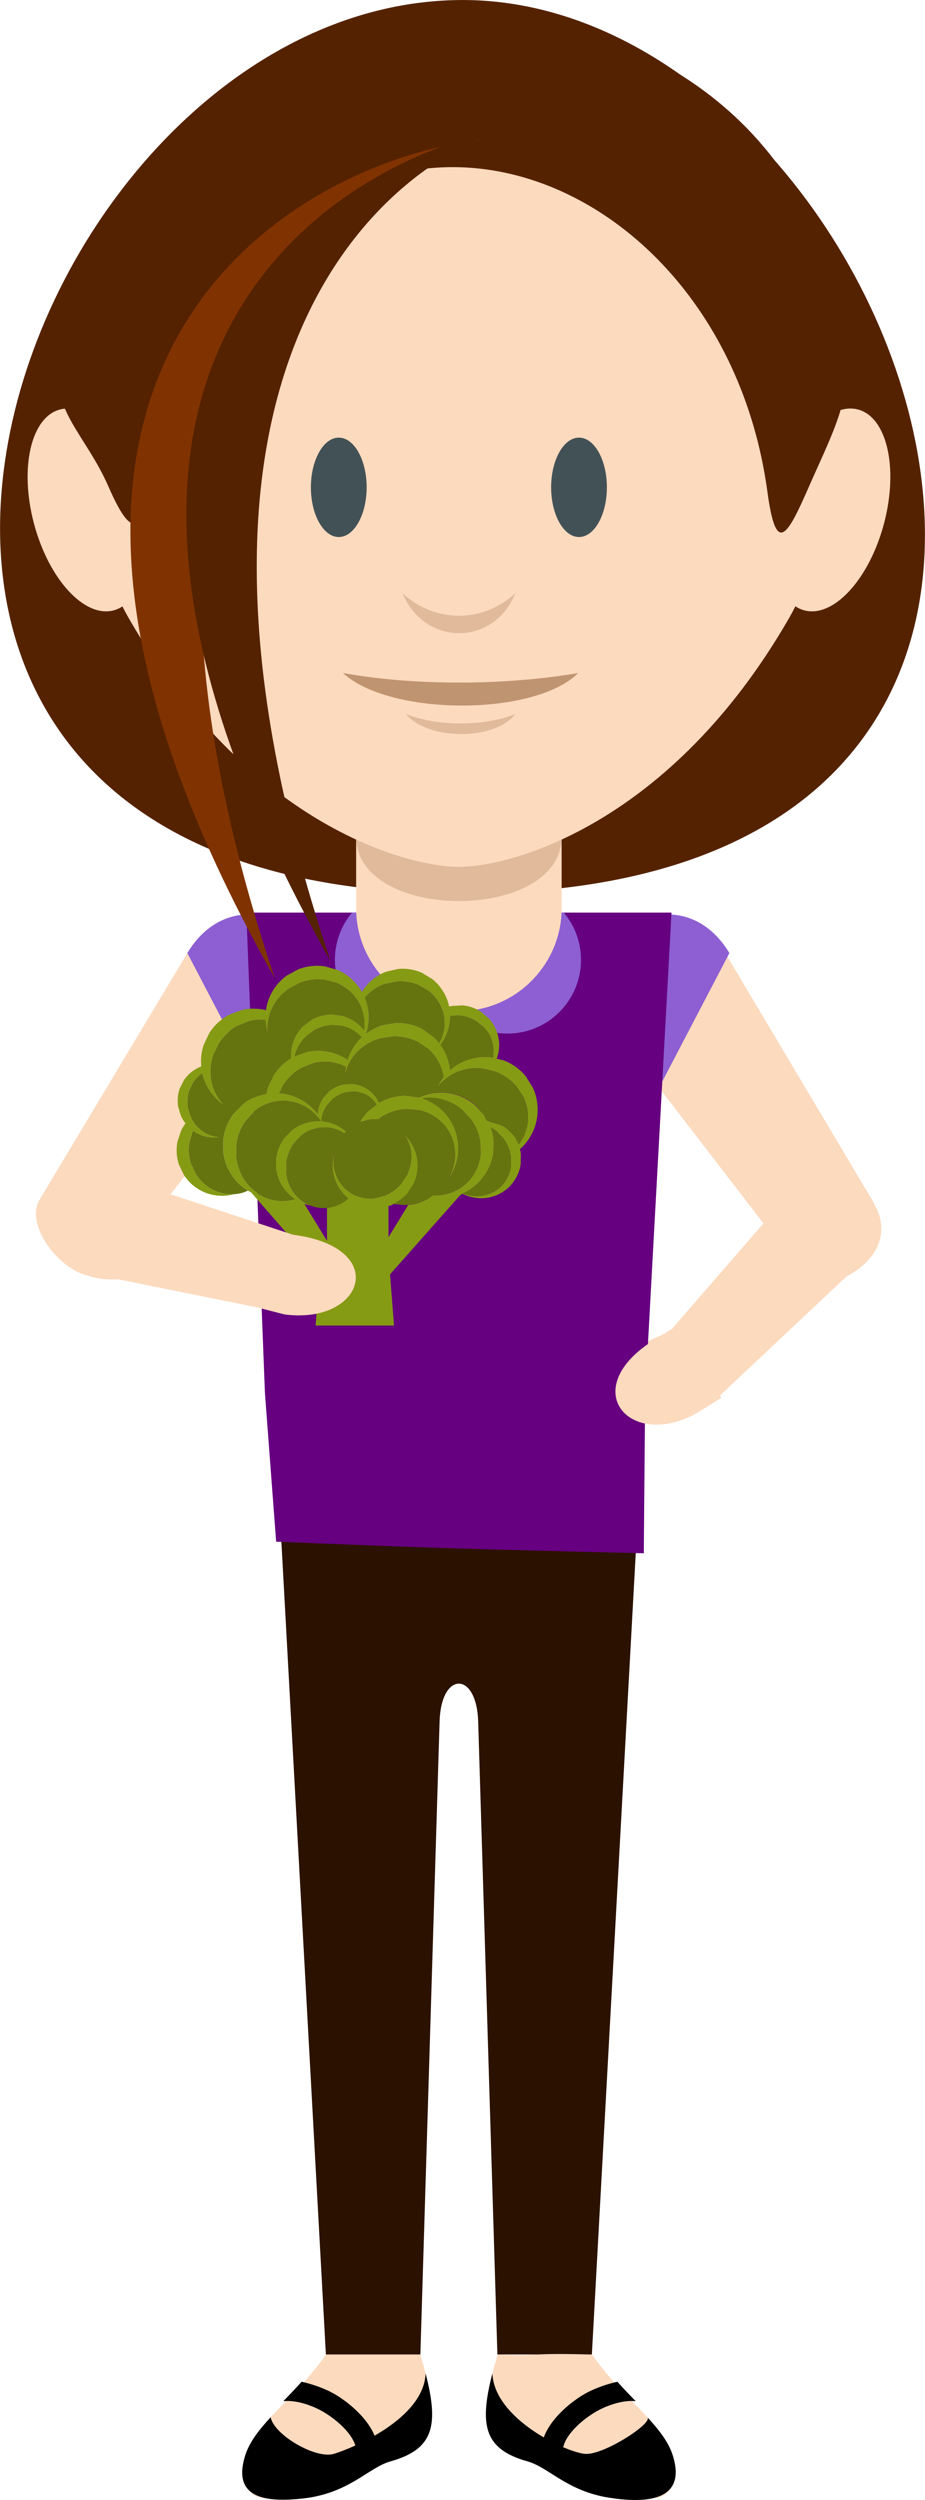 <?xml version="1.0" encoding="UTF-8" standalone="no"?>
<!-- Created with Inkscape (http://www.inkscape.org/) -->

<svg
   xmlns:dc="http://purl.org/dc/elements/1.1/"
   xmlns:cc="http://creativecommons.org/ns#"
   xmlns:rdf="http://www.w3.org/1999/02/22-rdf-syntax-ns#"
   xmlns:svg="http://www.w3.org/2000/svg"
   xmlns="http://www.w3.org/2000/svg"
   xmlns:sodipodi="http://sodipodi.sourceforge.net/DTD/sodipodi-0.dtd"
   xmlns:inkscape="http://www.inkscape.org/namespaces/inkscape"
   width="24.295mm"
   height="65.617mm"
   viewBox="0 0 86.086 232.5"
   id="svg7099"
   version="1.1"
   inkscape:version="0.92.1 r"
   sodipodi:docname="carolina.svg"
   inkscape:export-filename="/home/fundacion/Documentos/Megamente/img/quien-soy/ejercicio27/carolina.png"
   inkscape:export-xdpi="95.999992"
   inkscape:export-ydpi="95.999992">
  <defs
     id="defs7101">
    <radialGradient
       id="radialGradient50946"
       spreadMethod="pad"
       gradientTransform="matrix(-1.212,1.16,-1.16,-1.212,412.714,312.817)"
       gradientUnits="userSpaceOnUse"
       r="1"
       cy="0"
       cx="0"
       fy="0"
       fx="0">
      <stop
         id="stop50940"
         offset="0"
         style="stop-opacity:1;stop-color:#1d1d1b" />
      <stop
         id="stop50942"
         offset="0.723"
         style="stop-opacity:1;stop-color:#1d1d1b" />
      <stop
         id="stop50944"
         offset="1"
         style="stop-opacity:1;stop-color:#575756" />
    </radialGradient>
    <radialGradient
       id="radialGradient50924"
       spreadMethod="pad"
       gradientTransform="matrix(-1.211,1.16,-1.16,-1.211,420.802,320.906)"
       gradientUnits="userSpaceOnUse"
       r="1"
       cy="0"
       cx="0"
       fy="0"
       fx="0">
      <stop
         id="stop50918"
         offset="0"
         style="stop-opacity:1;stop-color:#1d1d1b" />
      <stop
         id="stop50920"
         offset="0.723"
         style="stop-opacity:1;stop-color:#1d1d1b" />
      <stop
         id="stop50922"
         offset="1"
         style="stop-opacity:1;stop-color:#575756" />
    </radialGradient>
    <radialGradient
       id="radialGradient50902"
       spreadMethod="pad"
       gradientTransform="matrix(-1.16,-1.212,1.212,-1.16,420.802,312.817)"
       gradientUnits="userSpaceOnUse"
       r="1"
       cy="0"
       cx="0"
       fy="0"
       fx="0">
      <stop
         id="stop50896"
         offset="0"
         style="stop-opacity:1;stop-color:#1d1d1b" />
      <stop
         id="stop50898"
         offset="0.723"
         style="stop-opacity:1;stop-color:#1d1d1b" />
      <stop
         id="stop50900"
         offset="1"
         style="stop-opacity:1;stop-color:#575756" />
    </radialGradient>
    <radialGradient
       id="radialGradient50880"
       spreadMethod="pad"
       gradientTransform="matrix(-1.16,-1.211,1.211,-1.16,412.714,320.906)"
       gradientUnits="userSpaceOnUse"
       r="1"
       cy="0"
       cx="0"
       fy="0"
       fx="0">
      <stop
         id="stop50874"
         offset="0"
         style="stop-opacity:1;stop-color:#1d1d1b" />
      <stop
         id="stop50876"
         offset="0.723"
         style="stop-opacity:1;stop-color:#1d1d1b" />
      <stop
         id="stop50878"
         offset="1"
         style="stop-opacity:1;stop-color:#575756" />
    </radialGradient>
    <radialGradient
       id="radialGradient50858"
       spreadMethod="pad"
       gradientTransform="matrix(-1.677,-0.037,0.037,-1.677,416.758,311.142)"
       gradientUnits="userSpaceOnUse"
       r="1"
       cy="0"
       cx="0"
       fy="0"
       fx="0">
      <stop
         id="stop50852"
         offset="0"
         style="stop-opacity:1;stop-color:#1d1d1b" />
      <stop
         id="stop50854"
         offset="0.723"
         style="stop-opacity:1;stop-color:#1d1d1b" />
      <stop
         id="stop50856"
         offset="1"
         style="stop-opacity:1;stop-color:#575756" />
    </radialGradient>
    <radialGradient
       id="radialGradient50836"
       spreadMethod="pad"
       gradientTransform="matrix(-1.677,-0.037,0.037,-1.677,416.758,322.581)"
       gradientUnits="userSpaceOnUse"
       r="1"
       cy="0"
       cx="0"
       fy="0"
       fx="0">
      <stop
         id="stop50830"
         offset="0"
         style="stop-opacity:1;stop-color:#1d1d1b" />
      <stop
         id="stop50832"
         offset="0.723"
         style="stop-opacity:1;stop-color:#1d1d1b" />
      <stop
         id="stop50834"
         offset="1"
         style="stop-opacity:1;stop-color:#575756" />
    </radialGradient>
    <radialGradient
       id="radialGradient50814"
       spreadMethod="pad"
       gradientTransform="matrix(0.037,-1.677,1.677,0.037,422.477,316.862)"
       gradientUnits="userSpaceOnUse"
       r="1"
       cy="0"
       cx="0"
       fy="0"
       fx="0">
      <stop
         id="stop50808"
         offset="0"
         style="stop-opacity:1;stop-color:#1d1d1b" />
      <stop
         id="stop50810"
         offset="0.723"
         style="stop-opacity:1;stop-color:#1d1d1b" />
      <stop
         id="stop50812"
         offset="1"
         style="stop-opacity:1;stop-color:#575756" />
    </radialGradient>
    <radialGradient
       id="radialGradient50792"
       spreadMethod="pad"
       gradientTransform="matrix(0.037,-1.677,1.677,0.037,411.039,316.862)"
       gradientUnits="userSpaceOnUse"
       r="1"
       cy="0"
       cx="0"
       fy="0"
       fx="0">
      <stop
         id="stop50786"
         offset="0"
         style="stop-opacity:1;stop-color:#1d1d1b" />
      <stop
         id="stop50788"
         offset="0.723"
         style="stop-opacity:1;stop-color:#1d1d1b" />
      <stop
         id="stop50790"
         offset="1"
         style="stop-opacity:1;stop-color:#575756" />
    </radialGradient>
    <radialGradient
       id="radialGradient50770"
       spreadMethod="pad"
       gradientTransform="matrix(12.657,0.277,-0.277,12.657,416.759,316.862)"
       gradientUnits="userSpaceOnUse"
       r="1"
       cy="0"
       cx="0"
       fy="0"
       fx="0">
      <stop
         id="stop50762"
         offset="0"
         style="stop-opacity:1;stop-color:#575756" />
      <stop
         id="stop50764"
         offset="0.847"
         style="stop-opacity:1;stop-color:#fafafa" />
      <stop
         id="stop50766"
         offset="0.997"
         style="stop-opacity:1;stop-color:#fafafa" />
      <stop
         id="stop50768"
         offset="1"
         style="stop-opacity:1;stop-color:#fafafa" />
    </radialGradient>
    <radialGradient
       id="radialGradient50746"
       spreadMethod="pad"
       gradientTransform="matrix(21.624,0.474,-0.474,21.624,416.759,316.862)"
       gradientUnits="userSpaceOnUse"
       r="1"
       cy="0"
       cx="0"
       fy="0"
       fx="0">
      <stop
         id="stop50740"
         offset="0"
         style="stop-opacity:1;stop-color:#1d1d1b" />
      <stop
         id="stop50742"
         offset="0.723"
         style="stop-opacity:1;stop-color:#1d1d1b" />
      <stop
         id="stop50744"
         offset="1"
         style="stop-opacity:1;stop-color:#575756" />
    </radialGradient>
    <linearGradient
       id="linearGradient50724"
       spreadMethod="pad"
       gradientTransform="matrix(0.064,35.42,-35.42,0.064,416.708,288.203)"
       gradientUnits="userSpaceOnUse"
       y2="0"
       x2="1"
       y1="0"
       x1="0">
      <stop
         id="stop50718"
         offset="0"
         style="stop-opacity:1;stop-color:#f26666" />
      <stop
         id="stop50720"
         offset="0.979"
         style="stop-opacity:1;stop-color:#f23a3a" />
      <stop
         id="stop50722"
         offset="1"
         style="stop-opacity:1;stop-color:#f23a3a" />
    </linearGradient>
    <linearGradient
       id="linearGradient50702"
       spreadMethod="pad"
       gradientTransform="matrix(-0.068,-37.966,37.966,-0.068,416.778,327.226)"
       gradientUnits="userSpaceOnUse"
       y2="0"
       x2="1"
       y1="0"
       x1="0">
      <stop
         id="stop50696"
         offset="0"
         style="stop-opacity:1;stop-color:#c40c0c" />
      <stop
         id="stop50698"
         offset="0.942"
         style="stop-opacity:1;stop-color:#700707" />
      <stop
         id="stop50700"
         offset="1"
         style="stop-opacity:1;stop-color:#700707" />
    </linearGradient>
    <radialGradient
       id="radialGradient50668"
       spreadMethod="pad"
       gradientTransform="matrix(-1.212,1.16,-1.16,-1.212,295.731,312.817)"
       gradientUnits="userSpaceOnUse"
       r="1"
       cy="0"
       cx="0"
       fy="0"
       fx="0">
      <stop
         id="stop50662"
         offset="0"
         style="stop-opacity:1;stop-color:#1d1d1b" />
      <stop
         id="stop50664"
         offset="0.723"
         style="stop-opacity:1;stop-color:#1d1d1b" />
      <stop
         id="stop50666"
         offset="1"
         style="stop-opacity:1;stop-color:#575756" />
    </radialGradient>
    <radialGradient
       id="radialGradient50646"
       spreadMethod="pad"
       gradientTransform="matrix(-1.211,1.16,-1.16,-1.211,303.819,320.906)"
       gradientUnits="userSpaceOnUse"
       r="1"
       cy="0"
       cx="0"
       fy="0"
       fx="0">
      <stop
         id="stop50640"
         offset="0"
         style="stop-opacity:1;stop-color:#1d1d1b" />
      <stop
         id="stop50642"
         offset="0.723"
         style="stop-opacity:1;stop-color:#1d1d1b" />
      <stop
         id="stop50644"
         offset="1"
         style="stop-opacity:1;stop-color:#575756" />
    </radialGradient>
    <radialGradient
       id="radialGradient50624"
       spreadMethod="pad"
       gradientTransform="matrix(-1.16,-1.212,1.212,-1.16,303.819,312.817)"
       gradientUnits="userSpaceOnUse"
       r="1"
       cy="0"
       cx="0"
       fy="0"
       fx="0">
      <stop
         id="stop50618"
         offset="0"
         style="stop-opacity:1;stop-color:#1d1d1b" />
      <stop
         id="stop50620"
         offset="0.723"
         style="stop-opacity:1;stop-color:#1d1d1b" />
      <stop
         id="stop50622"
         offset="1"
         style="stop-opacity:1;stop-color:#575756" />
    </radialGradient>
    <radialGradient
       id="radialGradient50602"
       spreadMethod="pad"
       gradientTransform="matrix(-1.16,-1.211,1.211,-1.16,295.731,320.906)"
       gradientUnits="userSpaceOnUse"
       r="1"
       cy="0"
       cx="0"
       fy="0"
       fx="0">
      <stop
         id="stop50596"
         offset="0"
         style="stop-opacity:1;stop-color:#1d1d1b" />
      <stop
         id="stop50598"
         offset="0.723"
         style="stop-opacity:1;stop-color:#1d1d1b" />
      <stop
         id="stop50600"
         offset="1"
         style="stop-opacity:1;stop-color:#575756" />
    </radialGradient>
    <radialGradient
       id="radialGradient50580"
       spreadMethod="pad"
       gradientTransform="matrix(-1.677,-0.037,0.037,-1.677,299.775,311.142)"
       gradientUnits="userSpaceOnUse"
       r="1"
       cy="0"
       cx="0"
       fy="0"
       fx="0">
      <stop
         id="stop50574"
         offset="0"
         style="stop-opacity:1;stop-color:#1d1d1b" />
      <stop
         id="stop50576"
         offset="0.723"
         style="stop-opacity:1;stop-color:#1d1d1b" />
      <stop
         id="stop50578"
         offset="1"
         style="stop-opacity:1;stop-color:#575756" />
    </radialGradient>
    <radialGradient
       id="radialGradient50558"
       spreadMethod="pad"
       gradientTransform="matrix(-1.677,-0.037,0.037,-1.677,299.775,322.581)"
       gradientUnits="userSpaceOnUse"
       r="1"
       cy="0"
       cx="0"
       fy="0"
       fx="0">
      <stop
         id="stop50552"
         offset="0"
         style="stop-opacity:1;stop-color:#1d1d1b" />
      <stop
         id="stop50554"
         offset="0.723"
         style="stop-opacity:1;stop-color:#1d1d1b" />
      <stop
         id="stop50556"
         offset="1"
         style="stop-opacity:1;stop-color:#575756" />
    </radialGradient>
    <radialGradient
       id="radialGradient50536"
       spreadMethod="pad"
       gradientTransform="matrix(0.037,-1.677,1.677,0.037,305.494,316.862)"
       gradientUnits="userSpaceOnUse"
       r="1"
       cy="0"
       cx="0"
       fy="0"
       fx="0">
      <stop
         id="stop50530"
         offset="0"
         style="stop-opacity:1;stop-color:#1d1d1b" />
      <stop
         id="stop50532"
         offset="0.723"
         style="stop-opacity:1;stop-color:#1d1d1b" />
      <stop
         id="stop50534"
         offset="1"
         style="stop-opacity:1;stop-color:#575756" />
    </radialGradient>
    <radialGradient
       id="radialGradient50514"
       spreadMethod="pad"
       gradientTransform="matrix(0.037,-1.677,1.677,0.037,294.056,316.862)"
       gradientUnits="userSpaceOnUse"
       r="1"
       cy="0"
       cx="0"
       fy="0"
       fx="0">
      <stop
         id="stop50508"
         offset="0"
         style="stop-opacity:1;stop-color:#1d1d1b" />
      <stop
         id="stop50510"
         offset="0.723"
         style="stop-opacity:1;stop-color:#1d1d1b" />
      <stop
         id="stop50512"
         offset="1"
         style="stop-opacity:1;stop-color:#575756" />
    </radialGradient>
    <radialGradient
       id="radialGradient50492"
       spreadMethod="pad"
       gradientTransform="matrix(12.656,0.277,-0.277,12.656,299.777,316.862)"
       gradientUnits="userSpaceOnUse"
       r="1"
       cy="0"
       cx="0"
       fy="0"
       fx="0">
      <stop
         id="stop50484"
         offset="0"
         style="stop-opacity:1;stop-color:#575756" />
      <stop
         id="stop50486"
         offset="0.847"
         style="stop-opacity:1;stop-color:#fafafa" />
      <stop
         id="stop50488"
         offset="0.997"
         style="stop-opacity:1;stop-color:#fafafa" />
      <stop
         id="stop50490"
         offset="1"
         style="stop-opacity:1;stop-color:#fafafa" />
    </radialGradient>
    <radialGradient
       id="radialGradient50468"
       spreadMethod="pad"
       gradientTransform="matrix(21.624,0.474,-0.474,21.624,299.776,316.862)"
       gradientUnits="userSpaceOnUse"
       r="1"
       cy="0"
       cx="0"
       fy="0"
       fx="0">
      <stop
         id="stop50462"
         offset="0"
         style="stop-opacity:1;stop-color:#1d1d1b" />
      <stop
         id="stop50464"
         offset="0.723"
         style="stop-opacity:1;stop-color:#1d1d1b" />
      <stop
         id="stop50466"
         offset="1"
         style="stop-opacity:1;stop-color:#575756" />
    </radialGradient>
    <linearGradient
       id="linearGradient50446"
       spreadMethod="pad"
       gradientTransform="matrix(0.064,35.42,-35.42,0.064,299.725,288.203)"
       gradientUnits="userSpaceOnUse"
       y2="0"
       x2="1"
       y1="0"
       x1="0">
      <stop
         id="stop50440"
         offset="0"
         style="stop-opacity:1;stop-color:#f26666" />
      <stop
         id="stop50442"
         offset="0.979"
         style="stop-opacity:1;stop-color:#f23a3a" />
      <stop
         id="stop50444"
         offset="1"
         style="stop-opacity:1;stop-color:#f23a3a" />
    </linearGradient>
    <linearGradient
       id="linearGradient50424"
       spreadMethod="pad"
       gradientTransform="matrix(-0.068,-37.966,37.966,-0.068,299.795,327.226)"
       gradientUnits="userSpaceOnUse"
       y2="0"
       x2="1"
       y1="0"
       x1="0">
      <stop
         id="stop50418"
         offset="0"
         style="stop-opacity:1;stop-color:#c40c0c" />
      <stop
         id="stop50420"
         offset="0.942"
         style="stop-opacity:1;stop-color:#700707" />
      <stop
         id="stop50422"
         offset="1"
         style="stop-opacity:1;stop-color:#700707" />
    </linearGradient>
    <linearGradient
       id="linearGradient50402"
       spreadMethod="pad"
       gradientTransform="matrix(0,-17.935,17.935,0,443.68,317.558)"
       gradientUnits="userSpaceOnUse"
       y2="0"
       x2="1"
       y1="0"
       x1="0">
      <stop
         id="stop50394"
         offset="0"
         style="stop-opacity:1;stop-color:#272726" />
      <stop
         id="stop50396"
         offset="0.058"
         style="stop-opacity:1;stop-color:#272726" />
      <stop
         id="stop50398"
         offset="0.352"
         style="stop-opacity:1;stop-color:#272726" />
      <stop
         id="stop50400"
         offset="1"
         style="stop-opacity:1;stop-color:#818080" />
    </linearGradient>
    <linearGradient
       id="linearGradient50378"
       spreadMethod="pad"
       gradientTransform="matrix(0,-17.935,17.935,0,273.137,317.558)"
       gradientUnits="userSpaceOnUse"
       y2="0"
       x2="1"
       y1="0"
       x1="0">
      <stop
         id="stop50370"
         offset="0"
         style="stop-opacity:1;stop-color:#272726" />
      <stop
         id="stop50372"
         offset="0.058"
         style="stop-opacity:1;stop-color:#272726" />
      <stop
         id="stop50374"
         offset="0.352"
         style="stop-opacity:1;stop-color:#272726" />
      <stop
         id="stop50376"
         offset="1"
         style="stop-opacity:1;stop-color:#818080" />
    </linearGradient>
    <linearGradient
       id="linearGradient50354"
       spreadMethod="pad"
       gradientTransform="matrix(0,-11.334,11.334,0,266.961,302.225)"
       gradientUnits="userSpaceOnUse"
       y2="0"
       x2="1"
       y1="0"
       x1="0">
      <stop
         id="stop50348"
         offset="0"
         style="stop-opacity:1;stop-color:#910009" />
      <stop
         id="stop50350"
         offset="0.201"
         style="stop-opacity:1;stop-color:#e81508" />
      <stop
         id="stop50352"
         offset="1"
         style="stop-opacity:1;stop-color:#e81508" />
    </linearGradient>
    <linearGradient
       id="linearGradient50332"
       spreadMethod="pad"
       gradientTransform="matrix(0,-15.69,15.69,0,266.961,302.686)"
       gradientUnits="userSpaceOnUse"
       y2="0"
       x2="1"
       y1="0"
       x1="0">
      <stop
         id="stop50324"
         offset="0"
         style="stop-opacity:1;stop-color:#e69409" />
      <stop
         id="stop50326"
         offset="0.525"
         style="stop-opacity:1;stop-color:#f7de00" />
      <stop
         id="stop50328"
         offset="0.997"
         style="stop-opacity:1;stop-color:#f7de00" />
      <stop
         id="stop50330"
         offset="1"
         style="stop-opacity:1;stop-color:#f7de00" />
    </linearGradient>
    <linearGradient
       id="linearGradient50308"
       spreadMethod="pad"
       gradientTransform="matrix(0,-18.259,18.259,0,267.838,302.958)"
       gradientUnits="userSpaceOnUse"
       y2="0"
       x2="1"
       y1="0"
       x1="0">
      <stop
         id="stop50300"
         offset="0"
         style="stop-opacity:1;stop-color:#575756" />
      <stop
         id="stop50302"
         offset="0.076"
         style="stop-opacity:1;stop-color:#575756" />
      <stop
         id="stop50304"
         offset="0.354"
         style="stop-opacity:1;stop-color:#575756" />
      <stop
         id="stop50306"
         offset="1"
         style="stop-opacity:1;stop-color:#fafafa" />
    </linearGradient>
    <linearGradient
       id="linearGradient50284"
       spreadMethod="pad"
       gradientTransform="matrix(12.112,25.397,-25.397,12.112,442.944,277.627)"
       gradientUnits="userSpaceOnUse"
       y2="0"
       x2="1"
       y1="0"
       x1="0">
      <stop
         id="stop50276"
         offset="0"
         style="stop-opacity:1;stop-color:#fafafa" />
      <stop
         id="stop50278"
         offset="0.003"
         style="stop-opacity:1;stop-color:#fafafa" />
      <stop
         id="stop50280"
         offset="0.988"
         style="stop-opacity:1;stop-color:#ffd500" />
      <stop
         id="stop50282"
         offset="1"
         style="stop-opacity:1;stop-color:#ffd500" />
    </linearGradient>
    <linearGradient
       id="linearGradient50260"
       spreadMethod="pad"
       gradientTransform="matrix(15.392,32.273,-32.273,15.392,440.193,274.631)"
       gradientUnits="userSpaceOnUse"
       y2="0"
       x2="1"
       y1="0"
       x1="0">
      <stop
         id="stop50250"
         offset="0"
         style="stop-opacity:1;stop-color:#fafafa" />
      <stop
         id="stop50252"
         offset="0.003"
         style="stop-opacity:1;stop-color:#fafafa" />
      <stop
         id="stop50254"
         offset="0.21"
         style="stop-opacity:1;stop-color:#fafafa" />
      <stop
         id="stop50256"
         offset="0.819"
         style="stop-opacity:1;stop-color:#575756" />
      <stop
         id="stop50258"
         offset="1"
         style="stop-opacity:1;stop-color:#575756" />
    </linearGradient>
    <linearGradient
       id="linearGradient50218"
       spreadMethod="pad"
       gradientTransform="matrix(0,-2.918,2.918,0,351.329,285.362)"
       gradientUnits="userSpaceOnUse"
       y2="0"
       x2="1"
       y1="0"
       x1="0">
      <stop
         id="stop50212"
         offset="0"
         style="stop-opacity:1;stop-color:#1d1d1b" />
      <stop
         id="stop50214"
         offset="0.696"
         style="stop-opacity:1;stop-color:#1d1d1b" />
      <stop
         id="stop50216"
         offset="1"
         style="stop-opacity:1;stop-color:#1d1d1b" />
    </linearGradient>
    <linearGradient
       id="linearGradient50164"
       spreadMethod="pad"
       gradientTransform="matrix(0,-4.926,4.926,0,351.329,285.566)"
       gradientUnits="userSpaceOnUse"
       y2="0"
       x2="1"
       y1="0"
       x1="0">
      <stop
         id="stop50154"
         offset="0"
         style="stop-opacity:1;stop-color:#575756" />
      <stop
         id="stop50156"
         offset="0.297"
         style="stop-opacity:1;stop-color:#575756" />
      <stop
         id="stop50158"
         offset="0.777"
         style="stop-opacity:1;stop-color:#fafafa" />
      <stop
         id="stop50160"
         offset="0.95"
         style="stop-opacity:1;stop-color:#fafafa" />
      <stop
         id="stop50162"
         offset="1"
         style="stop-opacity:1;stop-color:#fafafa" />
    </linearGradient>
    <linearGradient
       id="linearGradient50138"
       spreadMethod="pad"
       gradientTransform="matrix(9.751,-11.904,11.904,9.751,372.178,269.86)"
       gradientUnits="userSpaceOnUse"
       y2="0"
       x2="1"
       y1="0"
       x1="0">
      <stop
         id="stop50130"
         offset="0"
         style="stop-opacity:1;stop-color:#a8a8a7" />
      <stop
         id="stop50132"
         offset="0.429"
         style="stop-opacity:1;stop-color:#a8a8a7" />
      <stop
         id="stop50134"
         offset="0.77"
         style="stop-opacity:1;stop-color:#a8a8a7" />
      <stop
         id="stop50136"
         offset="1"
         style="stop-opacity:1;stop-color:#fafafa" />
    </linearGradient>
    <linearGradient
       id="linearGradient50114"
       spreadMethod="pad"
       gradientTransform="matrix(-16.237,-22.407,22.407,-16.237,393.014,283.283)"
       gradientUnits="userSpaceOnUse"
       y2="0"
       x2="1"
       y1="0"
       x1="0">
      <stop
         id="stop50106"
         offset="0"
         style="stop-opacity:1;stop-color:#fafafa" />
      <stop
         id="stop50108"
         offset="0.832"
         style="stop-opacity:1;stop-color:#5c5c5b" />
      <stop
         id="stop50110"
         offset="0.995"
         style="stop-opacity:1;stop-color:#5c5c5b" />
      <stop
         id="stop50112"
         offset="1"
         style="stop-opacity:1;stop-color:#5c5c5b" />
    </linearGradient>
    <linearGradient
       id="linearGradient50050"
       spreadMethod="pad"
       gradientTransform="matrix(0,-17.948,17.948,0,358.485,321.417)"
       gradientUnits="userSpaceOnUse"
       y2="0"
       x2="1"
       y1="0"
       x1="0">
      <stop
         id="stop50040"
         offset="0"
         style="stop-opacity:1;stop-color:#700707" />
      <stop
         id="stop50042"
         offset="0.127"
         style="stop-opacity:1;stop-color:#700707" />
      <stop
         id="stop50044"
         offset="0.886"
         style="stop-opacity:1;stop-color:#c40c0c" />
      <stop
         id="stop50046"
         offset="0.998"
         style="stop-opacity:1;stop-color:#c40c0c" />
      <stop
         id="stop50048"
         offset="1"
         style="stop-opacity:1;stop-color:#c40c0c" />
    </linearGradient>
    <linearGradient
       id="linearGradient49992"
       spreadMethod="pad"
       gradientTransform="matrix(35.615,-29.885,29.885,35.615,344.438,271.906)"
       gradientUnits="userSpaceOnUse"
       y2="0"
       x2="1"
       y1="0"
       x1="0">
      <stop
         id="stop49968"
         offset="0"
         style="stop-opacity:1;stop-color:#ffffff" />
      <stop
         id="stop49970"
         offset="0.057"
         style="stop-opacity:1;stop-color:#ffffff" />
      <stop
         id="stop49972"
         offset="0.16"
         style="stop-opacity:1;stop-color:#def5ff" />
      <stop
         id="stop49974"
         offset="0.214"
         style="stop-opacity:1;stop-color:#def5ff" />
      <stop
         id="stop49976"
         offset="0.309"
         style="stop-opacity:1;stop-color:#ffffff" />
      <stop
         id="stop49978"
         offset="0.466"
         style="stop-opacity:1;stop-color:#ffffff" />
      <stop
         id="stop49980"
         offset="0.475"
         style="stop-opacity:1;stop-color:#ffffff" />
      <stop
         id="stop49982"
         offset="0.686"
         style="stop-opacity:1;stop-color:#cae1f9" />
      <stop
         id="stop49984"
         offset="0.913"
         style="stop-opacity:1;stop-color:#ffffff" />
      <stop
         id="stop49986"
         offset="0.936"
         style="stop-opacity:1;stop-color:#ffffff" />
      <stop
         id="stop49988"
         offset="0.944"
         style="stop-opacity:1;stop-color:#ffffff" />
      <stop
         id="stop49990"
         offset="1"
         style="stop-opacity:1;stop-color:#ffffff" />
    </linearGradient>
    <linearGradient
       id="linearGradient49952"
       spreadMethod="pad"
       gradientTransform="matrix(38.664,-32.443,32.443,38.664,310.216,270.817)"
       gradientUnits="userSpaceOnUse"
       y2="0"
       x2="1"
       y1="0"
       x1="0">
      <stop
         id="stop49928"
         offset="0"
         style="stop-opacity:1;stop-color:#ffffff" />
      <stop
         id="stop49930"
         offset="0.057"
         style="stop-opacity:1;stop-color:#ffffff" />
      <stop
         id="stop49932"
         offset="0.16"
         style="stop-opacity:1;stop-color:#def5ff" />
      <stop
         id="stop49934"
         offset="0.214"
         style="stop-opacity:1;stop-color:#def5ff" />
      <stop
         id="stop49936"
         offset="0.309"
         style="stop-opacity:1;stop-color:#ffffff" />
      <stop
         id="stop49938"
         offset="0.466"
         style="stop-opacity:1;stop-color:#ffffff" />
      <stop
         id="stop49940"
         offset="0.475"
         style="stop-opacity:1;stop-color:#ffffff" />
      <stop
         id="stop49942"
         offset="0.686"
         style="stop-opacity:1;stop-color:#cae1f9" />
      <stop
         id="stop49944"
         offset="0.913"
         style="stop-opacity:1;stop-color:#ffffff" />
      <stop
         id="stop49946"
         offset="0.936"
         style="stop-opacity:1;stop-color:#ffffff" />
      <stop
         id="stop49948"
         offset="0.944"
         style="stop-opacity:1;stop-color:#ffffff" />
      <stop
         id="stop49950"
         offset="1"
         style="stop-opacity:1;stop-color:#ffffff" />
    </linearGradient>
    <linearGradient
       id="linearGradient49896"
       spreadMethod="pad"
       gradientTransform="matrix(0,-26.713,26.713,0,358.485,311.963)"
       gradientUnits="userSpaceOnUse"
       y2="0"
       x2="1"
       y1="0"
       x1="0">
      <stop
         id="stop49888"
         offset="0"
         style="stop-opacity:1;stop-color:#fafafa" />
      <stop
         id="stop49890"
         offset="0.45"
         style="stop-opacity:1;stop-color:#fafafa" />
      <stop
         id="stop49892"
         offset="0.881"
         style="stop-opacity:1;stop-color:#fafafa" />
      <stop
         id="stop49894"
         offset="1"
         style="stop-opacity:1;stop-color:#fafafa" />
    </linearGradient>
    <linearGradient
       id="linearGradient49838"
       spreadMethod="pad"
       gradientTransform="matrix(0,-87.387,87.387,0,358.485,317.572)"
       gradientUnits="userSpaceOnUse"
       y2="0"
       x2="1"
       y1="0"
       x1="0">
      <stop
         id="stop49828"
         offset="0"
         style="stop-opacity:1;stop-color:#cc2424" />
      <stop
         id="stop49830"
         offset="0.032"
         style="stop-opacity:1;stop-color:#cc2424" />
      <stop
         id="stop49832"
         offset="0.751"
         style="stop-opacity:1;stop-color:#f23a3a" />
      <stop
         id="stop49834"
         offset="0.98"
         style="stop-opacity:1;stop-color:#f23a3a" />
      <stop
         id="stop49836"
         offset="1"
         style="stop-opacity:1;stop-color:#f23a3a" />
    </linearGradient>
    <linearGradient
       id="linearGradient49812"
       spreadMethod="pad"
       gradientTransform="matrix(33.034,-27.718,27.718,33.034,375.152,268.071)"
       gradientUnits="userSpaceOnUse"
       y2="0"
       x2="1"
       y1="0"
       x1="0">
      <stop
         id="stop49796"
         offset="0"
         style="stop-opacity:1;stop-color:#ffffff" />
      <stop
         id="stop49798"
         offset="0.057"
         style="stop-opacity:1;stop-color:#ffffff" />
      <stop
         id="stop49800"
         offset="0.313"
         style="stop-opacity:1;stop-color:#c3e5f7" />
      <stop
         id="stop49802"
         offset="0.446"
         style="stop-opacity:1;stop-color:#c3e5f7" />
      <stop
         id="stop49804"
         offset="0.563"
         style="stop-opacity:1;stop-color:#ffffff" />
      <stop
         id="stop49806"
         offset="0.978"
         style="stop-opacity:1;stop-color:#ffffff" />
      <stop
         id="stop49808"
         offset="0.979"
         style="stop-opacity:1;stop-color:#ffffff" />
      <stop
         id="stop49810"
         offset="1"
         style="stop-opacity:1;stop-color:#ffffff" />
    </linearGradient>
    <radialGradient
       id="radialGradient33698"
       spreadMethod="pad"
       gradientTransform="matrix(63.288,-6.174,-6.369,-65.291,383.792,284.062)"
       gradientUnits="userSpaceOnUse"
       r="1"
       cy="0"
       cx="0"
       fy="0"
       fx="0">
      <stop
         id="stop33692"
         offset="0"
         style="stop-opacity:1;stop-color:#1d1d1b" />
      <stop
         id="stop33694"
         offset="0.893"
         style="stop-opacity:1;stop-color:#242422" />
      <stop
         id="stop33696"
         offset="1"
         style="stop-opacity:1;stop-color:#242422" />
    </radialGradient>
  </defs>
  <sodipodi:namedview
     id="base"
     pagecolor="#ffffff"
     bordercolor="#666666"
     borderopacity="1.0"
     inkscape:pageopacity="0.0"
     inkscape:pageshadow="2"
     inkscape:zoom="1.4"
     inkscape:cx="-134.41442"
     inkscape:cy="109.29032"
     inkscape:document-units="px"
     inkscape:current-layer="layer1"
     showgrid="false"
     fit-margin-top="0"
     fit-margin-left="0"
     fit-margin-right="0"
     fit-margin-bottom="0"
     inkscape:window-width="1366"
     inkscape:window-height="699"
     inkscape:window-x="0"
     inkscape:window-y="32"
     inkscape:window-maximized="1" />
  <g
     inkscape:label="Capa 1"
     inkscape:groupmode="layer"
     id="layer1"
     transform="translate(-372.337,-168.029)">
    <g
       id="g1197"
       transform="matrix(1.6,0,0,1.6,-223.402,-240.317)"
       style="stroke-width:0.625">
      <g
         style="fill:#552200;fill-opacity:1;stroke-width:1.373"
         transform="matrix(0.569,0,0,-0.569,398.949,255.218)"
         id="g40">
        <path
           inkscape:connector-curvature="0"
           id="path42"
           style="fill:#552200;fill-opacity:1;fill-rule:evenodd;stroke:none;stroke-width:1.373"
           d="M 0,0 C -45.475,-0.723 -76.135,-89.021 -2.556,-91.217 80.786,-93.703 45.474,0.724 0,0" />
      </g>
      <g
         transform="matrix(0.569,0,0,-0.569,391.292,392.075)"
         id="g44"
         style="stroke-width:1.373">
        <path
           inkscape:connector-curvature="0"
           id="path46"
           style="fill:#fcdabe;fill-opacity:1;fill-rule:evenodd;stroke:none;stroke-width:1.373"
           d="m 0,0 c -3.091,-4.474 -7.207,-7.048 -8.235,-10.275 -0.582,-1.826 -0.15,-4.133 1.705,-4.363 7.979,-0.987 10.297,2.933 13.139,3.729 C 11.52,-9.531 11.646,-6.706 9.66,0 7.672,6.706 2.487,4.185 0,0" />
      </g>
      <g
         style="fill:#2b1100;stroke-width:1.373"
         transform="matrix(0.569,0,0,-0.569,388.641,343.688)"
         id="g48">
        <path
           inkscape:connector-curvature="0"
           id="path50"
           style="fill:#2b1100;fill-opacity:1;fill-rule:evenodd;stroke:none;stroke-width:1.373"
           d="m 0,0 h 36.51 l -4.66,-85.028 h -9.659 l -1.964,64.67 c -0.156,5.128 -3.787,5.158 -3.944,0 l -1.964,-64.67 h -9.66 z" />
      </g>
      <g
         transform="matrix(0.569,0,0,-0.569,407.845,314.764)"
         id="g52"
         style="stroke-width:1.373">
        <path
           inkscape:connector-curvature="0"
           id="path54"
           style="fill:#fcdabe;fill-opacity:1;fill-rule:evenodd;stroke:none;stroke-width:1.373"
           d="m 0,0 19.202,-24.946 c 2.728,-3.546 9.707,3.39 7.619,6.898 L 11.744,7.282 C 6.307,16.416 -6.168,8.011 0,0" />
      </g>
      <g
         transform="matrix(0.569,0,0,-0.569,389.912,314.764)"
         id="g56"
         style="stroke-width:1.373">
        <path
           inkscape:connector-curvature="0"
           id="path58"
           style="fill:#fcdabe;fill-opacity:1;fill-rule:evenodd;stroke:none;stroke-width:1.373"
           d="m 0,0 -19.203,-24.757 c -2.741,-3.536 -9.718,3.397 -7.619,6.897 L -11.745,7.282 C -6.277,16.399 6.197,7.99 0,0" />
      </g>
      <g
         style="fill:#8d5fd3;fill-opacity:1;stroke-width:1.373"
         transform="matrix(0.569,0,0,-0.569,383.233,310.612)"
         id="g60">
        <path
           inkscape:connector-curvature="0"
           id="path62"
           style="fill:#8d5fd3;fill-opacity:1;fill-rule:evenodd;stroke:none;stroke-width:1.373"
           d="M 0,0 C 3.486,5.794 9.808,4.484 12.335,0.706 L 7.004,-13.397 Z" />
      </g>
      <g
         transform="matrix(0.569,0,0,-0.569,411.725,332.879)"
         id="g64"
         style="stroke-width:1.373">
        <path
           inkscape:connector-curvature="0"
           id="path66"
           style="fill:#fcdabe;fill-opacity:1;fill-rule:evenodd;stroke:none;stroke-width:1.373"
           d="m 0,0 v 0 c 0.043,0.415 -0.601,0.558 -0.991,0.382 l -5.766,-2.6 C -7.147,-2.393 -7.14,-2.834 -7.181,-3.249 V -3.25 c -0.043,-0.415 0.6,-0.557 0.99,-0.381 l 5.767,2.599 C -0.034,-0.855 0.156,-0.389 0,0" />
      </g>
      <g
         style="fill:#8d5fd3;fill-opacity:1;stroke-width:1.373"
         transform="matrix(0.569,0,0,-0.569,414.763,310.612)"
         id="g72">
        <path
           inkscape:connector-curvature="0"
           id="path74"
           style="fill:#8d5fd3;fill-opacity:1;fill-rule:evenodd;stroke:none;stroke-width:1.373"
           d="m 0,0 c -3.488,5.794 -9.808,4.484 -12.336,0.706 l 5.331,-14.103 z" />
      </g>
      <g
         style="fill:#660080;stroke-width:1.373"
         transform="matrix(0.569,0,0,-0.992,411.396,308.259)"
         id="g76">
        <path
           sodipodi:nodetypes="cccacccc"
           inkscape:connector-curvature="0"
           id="path78"
           style="fill:#660080;fill-opacity:1;fill-rule:evenodd;stroke:none;stroke-width:1.373"
           d="m 0,0 -2.694,-28.281 -0.139,-9.26 c 0,0 -13.876,0.185 -20.813,0.313 -5.591,0.103 -16.77,0.366 -16.77,0.366 l -1.146,8.706 L -43.464,0 Z" />
      </g>
      <g
         style="fill:#8d5fd3;stroke-width:1.373"
         transform="matrix(0.569,0,0,-0.569,392.815,308.259)"
         id="g80">
        <path
           inkscape:connector-curvature="0"
           id="path82"
           style="fill:#8d5fd3;fill-opacity:1;fill-rule:evenodd;stroke:none;stroke-width:1.373"
           d="m 0,0 h 21.646 c 1.096,-1.308 1.756,-2.994 1.756,-4.833 0,-4.158 -3.37,-7.528 -7.528,-7.528 -1.943,0 -3.715,0.737 -5.051,1.947 -1.335,-1.21 -3.106,-1.947 -5.051,-1.947 -4.158,0 -7.528,3.37 -7.528,7.528 0,1.839 0.66,3.525 1.756,4.833" />
      </g>
      <g
         transform="matrix(0.569,0,0,-0.569,399.029,289.059)"
         id="g84"
         style="stroke-width:1.373">
        <path
           inkscape:connector-curvature="0"
           id="path86"
           style="fill:#fcdabe;fill-opacity:1;fill-rule:evenodd;stroke:none;stroke-width:1.373"
           d="m 0,0 v 0 c 5.776,0 10.503,-4.726 10.503,-10.503 v -22.805 c 0,-5.777 -4.727,-10.503 -10.503,-10.503 -5.777,0 -10.504,4.726 -10.504,10.503 v 22.805 C -10.504,-4.726 -5.777,0 0,0" />
      </g>
      <g
         transform="matrix(0.569,0,0,-0.569,405.006,303.848)"
         id="g88"
         style="stroke-width:1.373">
        <path
           inkscape:connector-curvature="0"
           id="path90"
           style="fill:#e0ba9b;fill-opacity:1;fill-rule:evenodd;stroke:none;stroke-width:1.373"
           d="M 0,0 V 0 C 0,-8.77 -21.007,-8.77 -21.007,0 -21.007,8.769 0,8.769 0,0" />
      </g>
      <g
         transform="matrix(0.569,0,0,-0.569,399.029,258.089)"
         id="g92"
         style="stroke-width:1.373">
        <path
           inkscape:connector-curvature="0"
           id="path94"
           style="fill:#fcdabe;fill-opacity:1;fill-rule:evenodd;stroke:none;stroke-width:1.373"
           d="M 0,0 C -45.955,0 -42.437,-43.08 -33.669,-58.237 -21.702,-78.922 -5.61,-83.499 0,-83.499 c 5.609,0 21.701,4.577 33.666,25.262 C 42.436,-43.08 45.954,0 0,0" />
      </g>
      <g
         transform="matrix(0.569,0,0,-0.569,406.778,392.075)"
         id="g100"
         style="stroke-width:1.373">
        <path
           sodipodi:nodetypes="cccccc"
           inkscape:connector-curvature="0"
           id="path102"
           style="fill:#fcdabe;fill-opacity:1;fill-rule:evenodd;stroke:none;stroke-width:1.373"
           d="m 0,0 c 3.09,-4.474 7.207,-7.048 8.235,-10.275 0.581,-1.826 0.15,-4.133 -1.706,-4.363 -7.978,-0.987 -10.297,2.933 -13.137,3.729 C -11.52,-9.531 -11.647,-6.706 -9.659,0 -4.959,-0.151 -6.487,0.185 0,0" />
      </g>
      <g
         transform="matrix(0.569,0,0,-0.569,375.849,279.011)"
         id="g104"
         style="stroke-width:1.373">
        <path
           inkscape:connector-curvature="0"
           id="path106"
           style="fill:#fcdabe;fill-opacity:1;fill-rule:evenodd;stroke:none;stroke-width:1.373"
           d="M 0,0 C 2.989,0.742 6.62,-3.255 8.11,-8.928 9.6,-14.6 8.386,-19.8 5.397,-20.542 c -2.989,-0.743 -6.62,3.255 -8.111,8.928 C -4.204,-5.942 -2.989,-0.742 0,0" />
      </g>
      <g
         transform="matrix(0.569,0,0,-0.569,422.219,279.011)"
         id="g108"
         style="stroke-width:1.373">
        <path
           inkscape:connector-curvature="0"
           id="path110"
           style="fill:#fcdabe;fill-opacity:1;fill-rule:evenodd;stroke:none;stroke-width:1.373"
           d="M 0,0 C -2.99,0.742 -6.621,-3.255 -8.109,-8.928 -9.6,-14.6 -8.385,-19.8 -5.397,-20.542 c 2.99,-0.743 6.621,3.255 8.11,8.928 C 4.203,-5.942 2.988,-0.742 0,0" />
      </g>
      <g
         transform="matrix(0.569,0,0,-0.569,406.016,286.43)"
         id="g112"
         style="stroke-width:1.373">
        <path
           inkscape:connector-curvature="0"
           id="path114"
           style="fill:#425156;fill-opacity:1;fill-rule:evenodd;stroke:none;stroke-width:1.373"
           d="m 0,0 c 1.569,0 2.849,2.28 2.849,5.077 0,2.797 -1.28,5.078 -2.849,5.078 -1.571,0 -2.85,-2.281 -2.85,-5.078 C -2.85,2.28 -1.571,0 0,0" />
      </g>
      <g
         transform="matrix(0.569,0,0,-0.569,392.042,286.43)"
         id="g116"
         style="stroke-width:1.373">
        <path
           inkscape:connector-curvature="0"
           id="path118"
           style="fill:#425156;fill-opacity:1;fill-rule:evenodd;stroke:none;stroke-width:1.373"
           d="m 0,0 c 1.57,0 2.85,2.28 2.85,5.077 0,2.797 -1.28,5.078 -2.85,5.078 -1.57,0 -2.85,-2.281 -2.85,-5.078 C -2.85,2.28 -1.57,0 0,0" />
      </g>
      <g
         transform="matrix(0.569,0,0,-0.569,402.31,289.698)"
         id="g120"
         style="stroke-width:1.373">
        <path
           inkscape:connector-curvature="0"
           id="path122"
           style="fill:#e0ba9b;fill-opacity:1;fill-rule:evenodd;stroke:none;stroke-width:1.373"
           d="M 0,0 C -2.213,-5.484 -9.318,-5.388 -11.53,0 -8.292,-2.995 -3.416,-3.135 0,0" />
      </g>
      <g
         style="fill:#000000;stroke-width:1.373"
         transform="matrix(0.569,0,0,-0.569,388.08,395.718)"
         id="g124">
        <path
           inkscape:connector-curvature="0"
           id="path126"
           style="fill:#000000;fill-opacity:1;fill-rule:evenodd;stroke:none;stroke-width:1.373"
           d="m 0,0 c -1.201,-1.3 -2.163,-2.529 -2.591,-3.872 -1.457,-4.574 2.379,-4.79 5.769,-4.44 4.838,0.499 6.787,3.166 9.075,3.806 4.412,1.239 4.962,3.644 3.587,8.982 C 15.652,-0.181 8.3,-3.185 6.459,-3.741 4.618,-4.296 0.347,-1.813 0,0" />
      </g>
      <g
         style="fill:#000000;stroke-width:1.373"
         transform="matrix(0.569,0,0,-0.569,409.99,395.718)"
         id="g128">
        <path
           inkscape:connector-curvature="0"
           id="path130"
           style="fill:#000000;fill-opacity:1;fill-rule:evenodd;stroke:none;stroke-width:1.373"
           d="m 0,0 c 1.201,-1.3 2.163,-2.529 2.591,-3.872 1.555,-4.88 -3.079,-4.893 -6.545,-4.338 -4.277,0.686 -6.136,3.099 -8.298,3.704 -4.412,1.239 -4.962,3.644 -3.587,8.982 0.187,-4.657 7.57,-8.082 9.49,-8.217 C -4.429,-3.877 0.632,-0.565 0,0" />
      </g>
      <g
         transform="matrix(0.569,0,0,-0.569,411.48,332.391)"
         id="g132"
         style="stroke-width:1.373">
        <path
           inkscape:connector-curvature="0"
           id="path134"
           style="fill:#fcdabe;fill-opacity:1;fill-rule:evenodd;stroke:none;stroke-width:1.373"
           d="m 0,0 12.837,14.793 c 6.52,2.8 12.522,-5.509 4.89,-9.562 L 4.228,-7.465 Z" />
      </g>
      <g
         transform="matrix(0.569,0,0,-0.569,410.571,332.986)"
         id="g136"
         style="stroke-width:1.373">
        <path
           inkscape:connector-curvature="0"
           id="path138"
           style="fill:#fcdabe;fill-opacity:1;fill-rule:evenodd;stroke:none;stroke-width:1.373"
           d="M 0,0 2.296,1.441 6.542,-6.106 4.246,-7.548 C -2.813,-11.703 -8.55,-5.073 0,0" />
      </g>
      <g
         style="stroke-width:3.275"
         inkscape:label="Capa 1"
         id="layer1-6"
         transform="matrix(0.191,0,0,0.191,334.65,237.92)">
        <g
           style="stroke-width:3.275"
           id="g4351"
           transform="matrix(0.78,0,0,0.78,55.168,108.521)">
          <path
             d="m 273.616,436.66 c -2.307,-2.996 -3.707,-6.369 -4.199,-10.119 0.013,-1.781 0.021,-3.561 0.032,-5.341 0.507,-3.563 1.839,-6.783 3.996,-9.661 1.251,-1.268 2.501,-2.536 3.748,-3.804 2.64,-2.055 5.757,-3.413 9.019,-4.007 0.163,-0.875 0.38,-1.749 0.656,-2.62 0.768,-1.608 1.533,-3.216 2.301,-4.821 1.745,-2.668 3.995,-4.787 6.688,-6.417 -0.131,-1.815 0.027,-3.651 0.52,-5.419 0.804,-2.823 2.263,-5.255 4.376,-7.295 1.116,-0.816 2.232,-1.632 3.347,-2.445 2.459,-1.331 5.081,-1.987 7.875,-1.971 1.371,0.195 2.739,0.391 4.107,0.584 3.284,0.916 6.197,2.9 8.291,5.561 0.399,-2.88 0.099,-5.815 -0.916,-8.511 -1.697,-4.508 -5.328,-8.148 -9.928,-9.973 -1.56,-0.393 -3.123,-0.788 -4.685,-1.181 -3.257,-0.375 -6.444,0.032 -9.56,1.223 -1.456,0.78 -2.911,1.56 -4.368,2.341 -2.845,2.036 -5.003,4.599 -6.469,7.689 -1.447,3.089 -1.959,6.479 -1.568,9.744 -0.556,-1.708 -0.885,-3.473 -0.973,-5.256 -2.168,-0.24 -4.392,-0.112 -6.563,0.449 -1.523,0.613 -3.048,1.229 -4.575,1.845 -2.909,1.652 -5.291,3.905 -7.144,6.763 -0.732,1.52 -1.46,3.04 -2.191,4.559 -1.121,3.393 -1.357,6.804 -0.707,10.236 0.668,3.416 2.285,6.519 4.571,8.975 -4.045,-2.919 -6.972,-7.261 -8.079,-12.141 -0.001,-0.013 0,-0.015 0,-0.021 -1.431,0.94 -2.68,2.181 -3.644,3.657 -0.497,1.032 -0.991,2.064 -1.488,3.095 -0.723,2.213 -0.891,4.491 -0.504,6.827 0.336,1.124 0.673,2.248 1.009,3.372 1.015,2.269 2.492,4.136 4.435,5.595 1.945,1.444 4.232,2.283 6.56,2.473 -3.451,0.395 -6.991,-0.465 -9.848,-2.457 -0.035,-0.025 -0.065,-0.055 -0.1,-0.08 -0.085,0.169 -0.183,0.331 -0.26,0.504 -0.411,1.356 -0.821,2.715 -1.233,4.072 -0.464,2.851 -0.237,5.671 0.681,8.46 0.624,1.313 1.252,2.625 1.879,3.939 1.673,2.588 3.837,4.592 6.495,6.011 2.657,1.399 5.616,1.991 8.503,1.784 1.203,-0.087 2.395,-0.297 3.544,-0.669 0.615,-0.199 1.208,-0.451 1.788,-0.728 -2.06,-1.275 -3.911,-2.891 -5.413,-4.819"
             style="fill:#65740f;fill-opacity:1;fill-rule:nonzero;stroke:none;stroke-width:3.275"
             id="path54280"
             inkscape:connector-curvature="0" />
          <path
             d="m 354.247,384.604 c 2.069,2.883 3.372,6.281 3.761,9.82 1.477,-1.297 3.14,-2.387 4.94,-3.215 3.445,-1.559 7.051,-2.148 10.812,-1.769 0.287,0.069 0.573,0.139 0.86,0.208 0.117,-0.547 0.212,-1.099 0.257,-1.657 0.299,-3.704 -1.039,-7.439 -3.648,-10.227 -0.957,-0.788 -1.917,-1.577 -2.877,-2.367 -2.151,-1.333 -4.508,-2.099 -7.075,-2.292 -1.096,0.056 -2.193,0.112 -3.292,0.168 0.032,4.061 -1.287,8.079 -3.739,11.331"
             style="fill:#65740f;fill-opacity:1;fill-rule:nonzero;stroke:none;stroke-width:3.275"
             id="path54284"
             inkscape:connector-curvature="0" />
          <path
             d="m 325.252,380.122 c 1.911,-1.421 4.039,-2.499 6.389,-3.217 1.759,-0.283 3.517,-0.568 5.275,-0.849 3.597,-0.091 6.992,0.691 10.188,2.343 1.456,1.024 2.915,2.048 4.372,3.071 0.813,0.748 1.543,1.575 2.22,2.437 1.623,-2.875 2.359,-6.161 2.056,-9.395 -0.413,-4.405 -2.748,-8.509 -6.383,-11.241 -1.287,-0.728 -2.576,-1.455 -3.865,-2.181 -2.796,-1.121 -5.717,-1.531 -8.765,-1.231 -1.48,0.339 -2.957,0.677 -4.436,1.016 -3.016,1.116 -5.549,2.864 -7.599,5.247 -0.017,0.021 -0.033,0.045 -0.051,0.067 0.075,0.18 0.165,0.352 0.235,0.535 1.635,4.28 1.753,9.052 0.364,13.399 z"
             style="fill:#65740f;fill-opacity:1;fill-rule:nonzero;stroke:none;stroke-width:3.275"
             id="path54288"
             inkscape:connector-curvature="0" />
          <path
             d="m 301.9,387.387 c 5.379,-1.219 11.139,-0.203 15.767,2.797 0.096,0.063 0.183,0.137 0.279,0.2 0.904,-2.825 2.387,-5.463 4.411,-7.667 0.341,-0.367 0.693,-0.719 1.052,-1.056 -1.851,-2.119 -4.36,-3.659 -7.187,-4.356 -1.265,-0.143 -2.536,-0.285 -3.805,-0.427 -2.597,0.057 -5.056,0.719 -7.375,1.988 -1.061,0.769 -2.12,1.539 -3.179,2.307 -2.017,1.905 -3.436,4.149 -4.257,6.733 -0.121,0.389 -0.217,0.783 -0.304,1.179 1.532,-0.567 3.065,-1.132 4.599,-1.699"
             style="fill:#65740f;fill-opacity:1;fill-rule:nonzero;stroke:none;stroke-width:3.275"
             id="path54292"
             inkscape:connector-curvature="0" />
          <path
             d="m 387.219,419.118 c -0.615,1.575 -1.472,3.041 -2.511,4.373 -0.489,-1.308 -1.141,-2.552 -1.984,-3.721 -0.921,-0.972 -1.845,-1.655 -2.771,-2.628 -2.223,-1.776 -4.741,-1.677 -7.556,-3.011 h -0.013 c -0.376,0 -0.783,-1.591 -1.235,-2.217 -1.227,-1.293 -2.453,-2.728 -3.684,-4.021 -2.956,-2.363 -6.307,-3.9 -10.048,-4.46 -3.935,-0.565 -7.968,0.016 -11.556,1.659 -0.028,-0.013 -0.055,-0.036 -0.083,-0.044 -1.765,-0.22 -3.533,-0.448 -5.3,-0.668 -3.599,0.041 -6.964,0.941 -10.096,2.709 -0.04,0.031 -0.081,0.059 -0.123,0.091 -0.496,-1.099 -1.147,-2.128 -1.941,-3.047 -2.2,-2.549 -5.407,-4.129 -8.768,-4.332 -1.085,0.079 -2.171,0.155 -3.256,0.232 -2.151,0.449 -4.06,1.387 -5.731,2.816 -0.724,0.812 -1.447,1.624 -2.171,2.436 -1.263,1.884 -1.973,3.956 -2.144,6.213 -0.045,-0.061 -0.087,-0.124 -0.132,-0.185 -3.28,-4.213 -8.176,-7.017 -13.464,-7.743 -0.444,-0.061 -0.891,-0.084 -1.337,-0.115 0.485,-1.011 0.972,-2.021 1.459,-3.032 1.851,-2.857 4.233,-5.112 7.144,-6.764 1.525,-0.615 3.051,-1.231 4.575,-1.844 4.332,-1.121 8.893,-0.603 12.737,1.403 -0.172,1.005 -0.251,2.027 -0.271,3.052 0.72,-3.279 2.352,-6.375 4.784,-8.867 2.453,-2.485 5.393,-4.231 8.823,-5.239 1.664,-0.263 3.329,-0.525 4.996,-0.788 3.403,-0.101 6.612,0.576 9.625,2.031 1.375,0.905 2.748,1.809 4.119,2.715 3.336,2.884 5.495,6.852 6.071,11.084 -1.063,1.348 -1.944,2.833 -2.643,4.412 1.932,-2.743 4.635,-4.964 7.84,-6.323 3.221,-1.344 6.608,-1.816 10.159,-1.42 1.637,0.401 3.276,0.803 4.915,1.204 3.176,1.223 5.873,3.089 8.091,5.597 0.916,1.364 1.833,2.728 2.749,4.093 2.245,4.527 2.519,9.768 0.729,14.348 m -5.548,8.917 c 0.023,1.237 0.044,2.475 0.067,3.712 -0.431,3.776 -2.399,7.203 -5.401,9.367 -2.905,2.093 -6.647,2.935 -10.301,2.297 -1.033,-0.188 -2.015,-0.501 -2.968,-0.885 1.252,-0.571 2.455,-1.261 3.575,-2.077 4.464,-3.248 7.477,-8.269 8.265,-13.735 0.024,-1.781 0.041,-3.564 0.067,-5.345 -0.193,-1.563 -0.556,-3.057 -1.067,-4.495 0.803,0.448 1.585,0.945 2.324,1.549 0.871,0.923 1.741,1.845 2.613,2.768 1.508,2.071 2.451,4.353 2.827,6.844 m -47.761,31.657 v -12.137 c 0,-0.099 0.497,-0.199 0.928,-0.297 0.427,-0.16 0.643,-0.363 1.049,-0.552 2.18,-1.02 3.992,-2.435 5.584,-4.295 0.78,-1.207 1.512,-2.415 2.292,-3.623 1.289,-2.767 1.775,-5.669 1.504,-8.709 -0.384,-4.019 -2.289,-7.795 -5.227,-10.548 1.576,2.201 2.547,4.849 2.728,7.655 0.167,2.811 -0.376,5.517 -1.621,8.117 -0.743,1.141 -1.484,2.283 -2.228,3.425 -1.775,2.095 -3.916,3.655 -6.416,4.677 -1.283,0.336 -2.568,0.672 -3.852,1.007 -4.045,0.508 -8.112,-0.677 -11.125,-3.26 -2.916,-2.499 -4.74,-6.183 -4.997,-10.149 -0.093,-1.551 0.037,-3.068 0.375,-4.553 -0.721,2.187 -0.981,4.453 -0.772,6.801 0.405,4.292 2.525,8.321 5.811,11.108 0.084,0.071 0.176,0.131 0.261,0.2 -0.121,0.129 -0.375,0.26 -0.496,0.391 -2.216,1.835 -5.131,2.948 -7.797,3.256 v 12.885 l -8.828,-14.38 c 0.729,0.247 1.548,0.429 2.309,0.573 -2.513,-1.012 -4.728,-2.724 -6.387,-4.993 -1.652,-2.284 -2.632,-4.856 -2.976,-7.72 0.013,-1.36 0.033,-2.72 0.045,-4.083 0.373,-2.721 1.347,-5.184 2.905,-7.391 0.903,-0.972 1.808,-1.945 2.711,-2.916 3.14,-2.601 7.209,-3.785 11.137,-3.224 2.069,0.295 4.047,1.073 5.804,2.227 0.247,-0.277 0.503,-0.541 0.761,-0.8 -2.424,-2.091 -5.441,-3.471 -8.637,-3.909 -0.217,-0.029 -0.435,-0.035 -0.652,-0.055 -0.103,-0.195 -0.204,-0.389 -0.312,-0.58 0.233,-2.032 0.932,-3.917 2.123,-5.649 0.688,-0.767 1.375,-1.533 2.063,-2.301 1.575,-1.359 3.355,-2.275 5.345,-2.748 0.999,-0.101 1.997,-0.201 2.996,-0.303 3.085,0.093 5.988,1.455 7.94,3.739 0.367,0.429 0.687,0.895 0.98,1.375 -1.037,0.787 -2.075,1.572 -3.112,2.359 -1.376,1.376 -2.524,2.884 -3.449,4.52 0.037,-0.016 0.072,-0.037 0.109,-0.053 1.285,-0.333 2.567,-0.669 3.853,-1.004 1.103,-0.139 2.205,-0.141 3.289,-0.033 0.588,-0.441 1.173,-0.883 1.76,-1.324 2.956,-1.688 6.108,-2.596 9.453,-2.725 1.637,0.153 3.273,0.308 4.911,0.461 4.925,1.125 9.156,4.229 11.572,8.513 2.335,4.147 2.893,9.208 1.512,13.939 -0.551,1.841 -1.344,3.551 -2.365,5.136 1.765,-2.237 3.029,-4.764 3.783,-7.587 1.345,-5.168 0.588,-10.759 -2.056,-15.396 -2.489,-4.371 -6.584,-7.687 -11.333,-9.293 1.975,-0.305 4.015,-0.312 6.04,0.043 3.437,0.62 6.541,2.064 9.312,4.328 1.159,1.227 2.316,2.452 3.477,3.681 2.005,2.753 3.257,5.788 3.76,9.101 0.028,1.645 0.056,3.291 0.085,4.936 -0.572,5.024 -3.189,9.58 -7.183,12.457 -3.26,2.351 -7.312,3.497 -11.417,3.293 -0.492,0.369 -0.983,0.74 -1.475,1.109 -2.669,1.524 -5.137,2.407 -8.124,2.66 z m -43.793,-14.371 c -4.715,-0.669 -9.068,-3.307 -11.98,-7.287 -2.047,-2.831 -3.281,-6.019 -3.708,-9.565 0.015,-1.685 0.029,-3.372 0.047,-5.059 0.461,-3.372 1.659,-6.425 3.593,-9.159 1.119,-1.204 2.237,-2.409 3.356,-3.613 3.891,-3.223 8.931,-4.689 13.8,-3.996 4.709,0.671 9.065,3.311 11.977,7.287 0.104,0.144 0.197,0.293 0.297,0.439 -4.007,-0.237 -8.041,0.993 -11.221,3.469 -1.008,1.023 -2.017,2.047 -3.025,3.069 -1.741,2.324 -2.817,4.924 -3.225,7.797 -0.013,1.436 -0.017,2.873 -0.025,4.312 0.399,3.024 1.525,5.747 3.388,8.165 1.111,1.424 2.457,2.636 3.951,3.621 -2.343,0.673 -4.805,0.864 -7.224,0.519 m 11.747,-64.148 c 1.059,-0.768 2.117,-1.537 3.179,-2.307 2.317,-1.269 4.777,-1.931 7.375,-1.988 1.268,0.141 2.539,0.284 3.805,0.427 2.827,0.697 5.336,2.237 7.187,4.356 -0.359,0.337 -0.711,0.689 -1.052,1.056 -2.024,2.204 -3.508,4.841 -4.412,7.667 -0.095,-0.064 -0.181,-0.137 -0.277,-0.2 -4.628,-3.001 -10.388,-4.016 -15.767,-2.797 -1.533,0.567 -3.067,1.132 -4.599,1.699 0.087,-0.396 0.183,-0.789 0.304,-1.179 0.821,-2.584 2.24,-4.828 4.257,-6.733 m 23.025,-14.452 c -0.069,-0.181 -0.16,-0.353 -0.236,-0.533 0.019,-0.023 0.033,-0.045 0.052,-0.068 2.049,-2.381 4.583,-4.131 7.599,-5.245 1.479,-0.339 2.956,-0.679 4.435,-1.016 3.049,-0.301 5.971,0.109 8.767,1.231 1.289,0.727 2.577,1.453 3.865,2.181 3.633,2.731 5.969,6.835 6.383,11.241 0.303,3.233 -0.433,6.52 -2.056,9.395 -0.677,-0.864 -1.407,-1.689 -2.22,-2.437 -1.457,-1.024 -2.916,-2.047 -4.372,-3.071 -3.196,-1.652 -6.592,-2.435 -10.188,-2.344 -1.757,0.283 -3.516,0.568 -5.275,0.851 -2.351,0.719 -4.479,1.795 -6.389,3.217 v -10e-4 c 1.389,-4.348 1.269,-9.119 -0.364,-13.4 m 36.389,6.384 c 2.567,0.193 4.924,0.959 7.075,2.292 0.959,0.789 1.92,1.579 2.877,2.367 2.609,2.788 3.945,6.523 3.648,10.227 -0.045,0.559 -0.14,1.111 -0.257,1.657 -0.287,-0.069 -0.573,-0.139 -0.86,-0.208 -3.761,-0.379 -7.368,0.209 -10.812,1.769 -1.801,0.828 -3.463,1.917 -4.94,3.213 -0.389,-3.537 -1.692,-6.936 -3.761,-9.819 2.452,-3.252 3.771,-7.269 3.739,-11.331 1.097,-0.056 2.196,-0.112 3.292,-0.168 m 29.007,28.212 c -0.947,-1.507 -1.896,-3.013 -2.843,-4.521 -2.309,-2.759 -5.137,-4.793 -8.489,-6.101 -0.924,-0.224 -1.849,-0.447 -2.773,-0.669 0.479,-1.32 0.791,-2.701 0.899,-4.112 0.317,-4.156 -1.093,-8.344 -3.849,-11.473 -1.013,-0.884 -2.027,-1.769 -3.04,-2.655 -2.271,-1.495 -4.761,-2.353 -7.472,-2.572 -1.341,0.075 -2.685,0.147 -4.028,0.22 -0.368,0.072 -0.729,0.156 -1.085,0.249 -0.877,-4.195 -3.212,-8.031 -6.576,-10.721 -1.371,-0.828 -2.74,-1.657 -4.113,-2.487 -2.969,-1.287 -6.067,-1.779 -9.291,-1.477 -1.559,0.363 -3.12,0.727 -4.681,1.089 -3.177,1.215 -5.836,3.145 -7.979,5.789 -0.527,0.659 -0.985,1.36 -1.413,2.08 -2.157,-3.772 -5.503,-6.821 -9.519,-8.556 -1.676,-0.476 -3.353,-0.953 -5.032,-1.431 -3.489,-0.497 -6.881,-0.127 -10.179,1.116 -1.536,0.828 -3.071,1.659 -4.607,2.487 -2.988,2.188 -5.227,4.977 -6.715,8.369 -0.709,1.641 -1.171,3.369 -1.419,5.124 -3.049,-0.723 -6.252,-0.781 -9.335,-0.083 -1.668,0.617 -3.34,1.233 -5.009,1.851 -3.177,1.689 -5.751,4.039 -7.721,7.048 -0.767,1.605 -1.533,3.215 -2.3,4.821 -0.875,2.748 -1.175,5.524 -0.908,8.324 -2.663,1.025 -5.004,2.839 -6.648,5.197 -0.571,1.099 -1.14,2.2 -1.709,3.299 -0.843,2.359 -1.065,4.772 -0.667,7.245 0.357,1.185 0.717,2.371 1.076,3.557 0.491,1.065 1.101,2.031 1.8,2.921 -0.629,0.853 -1.195,1.755 -1.664,2.712 -0.489,1.457 -0.977,2.913 -1.467,4.369 -0.583,3.048 -0.396,6.048 0.56,9.001 0.665,1.384 1.332,2.768 1.997,4.153 1.801,2.719 4.164,4.805 7.084,6.255 3.877,1.895 8.376,2.276 12.528,1.139 -2.887,0.205 -5.847,-0.385 -8.503,-1.784 -2.657,-1.42 -4.823,-3.423 -6.496,-6.012 -0.627,-1.312 -1.253,-2.625 -1.879,-3.937 -0.919,-2.789 -1.144,-5.609 -0.681,-8.46 0.412,-1.359 0.823,-2.716 1.233,-4.072 0.079,-0.173 0.176,-0.335 0.26,-0.505 0.036,0.025 0.065,0.056 0.101,0.081 2.856,1.991 6.396,2.852 9.847,2.457 -2.327,-0.192 -4.615,-1.029 -6.559,-2.475 -1.943,-1.459 -3.421,-3.324 -4.435,-5.595 -0.336,-1.123 -0.673,-2.247 -1.011,-3.372 -0.385,-2.336 -0.217,-4.612 0.505,-6.827 0.496,-1.031 0.991,-2.061 1.487,-3.093 0.965,-1.477 2.215,-2.719 3.644,-3.659 0,0.013 0,0.016 0,0.023 1.105,4.88 4.033,9.221 8.077,12.141 -2.284,-2.456 -3.903,-5.56 -4.569,-8.976 -0.651,-3.431 -0.416,-6.841 0.707,-10.235 0.729,-1.519 1.459,-3.04 2.189,-4.559 1.853,-2.857 4.235,-5.112 7.145,-6.763 1.525,-0.616 3.051,-1.232 4.573,-1.847 2.171,-0.56 4.396,-0.689 6.563,-0.449 0.089,1.783 0.417,3.549 0.973,5.256 -0.389,-3.264 0.123,-6.655 1.569,-9.744 1.467,-3.089 3.623,-5.652 6.469,-7.689 1.457,-0.78 2.911,-1.56 4.368,-2.34 3.116,-1.191 6.303,-1.599 9.56,-1.223 1.563,0.393 3.124,0.787 4.684,1.18 4.601,1.827 8.231,5.467 9.929,9.975 1.015,2.696 1.315,5.631 0.915,8.511 -2.093,-2.661 -5.005,-4.647 -8.289,-5.563 -1.369,-0.193 -2.736,-0.388 -4.108,-0.583 -2.792,-0.017 -5.416,0.639 -7.873,1.969 -1.116,0.813 -2.231,1.631 -3.347,2.447 -2.113,2.039 -3.573,4.471 -4.376,7.293 -0.493,1.768 -0.651,3.605 -0.52,5.42 -2.695,1.629 -4.943,3.748 -6.689,6.416 -0.767,1.607 -1.533,3.215 -2.3,4.823 -0.277,0.871 -0.495,1.744 -0.657,2.62 -3.26,0.593 -6.379,1.951 -9.017,4.005 -1.248,1.268 -2.499,2.537 -3.749,3.804 -2.156,2.88 -3.488,6.1 -3.996,9.661 -0.013,1.78 -0.02,3.56 -0.031,5.343 0.492,3.748 1.892,7.123 4.199,10.119 1.501,1.928 3.352,3.543 5.413,4.819 0.417,0.257 0.843,0.499 1.277,0.727 l 26.808,30.688 -1.656,21.237 h 30.62 l -1.555,-19.963 27.403,-30.935 c 0.328,-0.125 0.655,-0.376 0.976,-0.52 1.572,0.839 3.265,1.339 5.085,1.612 3.977,0.575 8.097,-0.488 11.345,-2.855 3.356,-2.443 5.621,-6.232 6.215,-10.34 0.016,-1.34 0.032,-2.689 0.049,-4.028 -0.076,-0.611 -0.193,-1.208 -0.333,-1.793 2.432,-2.175 4.351,-4.916 5.535,-7.985 1.983,-5.147 1.788,-10.995 -0.515,-16.007"
             style="fill:#869b14;fill-opacity:1;fill-rule:nonzero;stroke:none;stroke-width:3.275"
             id="path54296"
             inkscape:connector-curvature="0" />
          <path
             d="m 383.74,400.676 c -2.217,-2.508 -4.913,-4.373 -8.091,-5.596 -1.639,-0.401 -3.277,-0.803 -4.913,-1.204 -3.551,-0.397 -6.939,0.076 -10.16,1.419 -3.205,1.359 -5.908,3.58 -7.84,6.323 0.7,-1.577 1.58,-3.064 2.643,-4.412 -0.576,-4.231 -2.735,-8.2 -6.071,-11.084 -1.371,-0.904 -2.744,-1.809 -4.117,-2.713 -3.015,-1.455 -6.224,-2.133 -9.625,-2.032 -1.668,0.263 -3.332,0.527 -4.997,0.789 -3.428,1.007 -6.368,2.752 -8.821,5.237 -2.432,2.493 -4.065,5.589 -4.785,8.867 0.021,-1.024 0.099,-2.045 0.271,-3.052 -3.844,-2.004 -8.404,-2.523 -12.737,-1.403 -1.524,0.615 -3.049,1.229 -4.573,1.845 -2.912,1.652 -5.295,3.905 -7.145,6.764 -0.487,1.011 -0.972,2.021 -1.457,3.032 0.445,0.031 0.893,0.053 1.337,0.113 5.287,0.725 10.184,3.529 13.463,7.744 0.045,0.06 0.087,0.124 0.133,0.184 0.169,-2.256 0.88,-4.329 2.144,-6.212 0.723,-0.813 1.445,-1.625 2.171,-2.436 1.669,-1.429 3.579,-2.368 5.729,-2.817 1.087,-0.077 2.171,-0.153 3.256,-0.231 3.363,0.201 6.568,1.781 8.768,4.331 0.795,0.919 1.447,1.947 1.943,3.044 0.04,-0.031 0.081,-0.061 0.121,-0.092 3.133,-1.768 6.497,-2.672 10.097,-2.713 1.765,0.22 3.533,0.439 5.3,0.659 0.028,0.013 0.055,0.019 0.083,0.027 3.587,-1.644 7.621,-2.261 11.555,-1.695 3.741,0.56 7.092,2.025 10.048,4.387 1.231,1.295 2.459,2.873 3.685,4.165 0.451,0.627 0.857,2.217 1.233,2.217 h 0.013 c 2.813,1.333 5.333,1.235 7.555,3.011 0.925,0.973 1.851,1.8 2.772,2.772 0.843,1.169 1.493,2.341 1.983,3.649 1.039,-1.332 1.896,-2.835 2.511,-4.409 1.789,-4.58 1.516,-9.839 -0.729,-14.365 -0.916,-1.365 -1.833,-2.747 -2.749,-4.112"
             style="fill:#65740f;fill-opacity:1;fill-rule:nonzero;stroke:none;stroke-width:3.275"
             id="path54300"
             inkscape:connector-curvature="0" />
          <path
             d="m 378.845,421.191 c -0.872,-0.924 -1.741,-1.845 -2.613,-2.768 -0.739,-0.604 -1.52,-1.101 -2.323,-1.551 0.509,1.437 0.872,2.933 1.065,4.496 -0.025,1.781 -0.043,3.564 -0.067,5.345 -0.788,5.465 -3.801,10.487 -8.265,13.735 -1.12,0.816 -2.321,1.507 -3.575,2.077 0.953,0.384 1.935,0.697 2.969,0.885 3.655,0.637 7.395,-0.204 10.3,-2.297 3.003,-2.164 4.971,-5.591 5.401,-9.367 -0.021,-1.237 -0.043,-2.475 -0.065,-3.712 -0.377,-2.491 -1.32,-4.773 -2.828,-6.844"
             style="fill:#65740f;fill-opacity:1;fill-rule:nonzero;stroke:none;stroke-width:3.275"
             id="path54304"
             inkscape:connector-curvature="0" />
          <path
             d="m 351.24,443.304 c 4.105,0.204 8.157,-0.943 11.417,-3.293 3.993,-2.876 6.611,-7.433 7.183,-12.457 -0.029,-1.644 -0.057,-3.289 -0.085,-4.936 -0.503,-3.313 -1.755,-6.348 -3.76,-9.101 -1.161,-1.228 -2.319,-2.455 -3.477,-3.681 -2.771,-2.263 -5.876,-3.708 -9.312,-4.328 -2.025,-0.355 -4.065,-0.348 -6.04,-0.041 4.749,1.607 8.844,4.923 11.333,9.292 2.644,4.637 3.4,10.228 2.056,15.397 -0.753,2.821 -2.017,5.349 -3.783,7.587 1.021,-1.587 1.815,-3.295 2.365,-5.136 1.38,-4.731 0.823,-9.793 -1.512,-13.939 -2.416,-4.284 -6.647,-7.389 -11.572,-8.513 -1.637,-0.153 -3.273,-0.308 -4.911,-0.463 -3.345,0.131 -6.497,1.039 -9.453,2.725 -0.587,0.441 -1.172,0.883 -1.76,1.325 -1.084,-0.108 -2.187,-0.107 -3.289,0.032 -1.287,0.336 -2.568,0.672 -3.853,1.005 -0.037,0.016 -0.072,0.037 -0.109,0.053 0.925,-1.637 2.073,-3.145 3.449,-4.521 1.037,-0.787 2.075,-1.572 3.112,-2.357 -0.293,-0.481 -0.613,-0.945 -0.98,-1.376 -1.952,-2.283 -4.855,-3.644 -7.94,-3.737 -0.999,0.1 -1.997,0.201 -2.996,0.303 -1.991,0.473 -3.771,1.389 -5.345,2.748 -0.688,0.768 -1.375,1.535 -2.063,2.301 -1.191,1.731 -1.889,3.617 -2.123,5.648 0.108,0.192 0.209,0.387 0.312,0.58 0.217,0.021 0.435,0.025 0.652,0.056 3.196,0.439 6.213,1.817 8.637,3.909 -0.259,0.259 -0.515,0.521 -0.76,0.8 -1.759,-1.155 -3.735,-1.933 -5.804,-2.228 -3.929,-0.56 -7.996,0.624 -11.137,3.224 -0.903,0.972 -1.805,1.944 -2.708,2.917 -1.559,2.205 -2.528,4.669 -2.901,7.391 -0.013,1.361 -0.024,2.721 -0.037,4.083 0.345,2.863 1.341,5.436 2.993,7.72 1.659,2.268 3.905,3.981 6.42,4.992 1.045,0.419 2.131,0.731 3.249,0.891 1.153,0.163 2.317,0.16 3.468,0.032 2.767,-0.308 5.449,-1.421 7.665,-3.257 0.12,-0.131 0.241,-0.261 0.363,-0.391 -0.085,-0.069 -0.179,-0.128 -0.261,-0.2 -3.285,-2.785 -5.405,-6.816 -5.811,-11.107 -0.209,-2.349 0.051,-4.616 0.772,-6.801 -0.337,1.485 -0.468,3.001 -0.375,4.552 0.257,3.967 2.08,7.652 4.997,10.149 3.013,2.583 7.08,3.768 11.125,3.26 1.284,-0.335 2.568,-0.671 3.852,-1.007 2.5,-1.023 4.64,-2.583 6.415,-4.677 0.744,-1.141 1.484,-2.283 2.227,-3.424 1.245,-2.6 1.785,-5.307 1.619,-8.119 -0.183,-2.804 -1.159,-5.453 -2.733,-7.655 2.936,2.755 4.831,6.531 5.215,10.549 0.271,3.039 -0.239,5.943 -1.528,8.708 -0.779,1.208 -1.556,2.417 -2.336,3.623 -1.592,1.86 -3.496,3.275 -5.676,4.296 1.536,0.145 3.072,0.291 4.607,0.433 0.324,-0.013 0.644,-0.037 0.965,-0.065 2.987,-0.253 5.817,-1.136 8.488,-2.66 0.492,-0.371 0.983,-0.74 1.475,-1.111"
             style="fill:#65740f;fill-opacity:1;fill-rule:nonzero;stroke:none;stroke-width:3.275"
             id="path54308"
             inkscape:connector-curvature="0" />
          <path
             d="m 293.391,441.182 c -1.863,-2.419 -2.991,-5.141 -3.388,-8.167 0,-1.437 0.016,-2.875 0.025,-4.311 0.408,-2.875 1.484,-5.475 3.224,-7.797 1.009,-1.023 2.019,-2.047 3.027,-3.069 3.179,-2.477 7.213,-3.707 11.22,-3.471 -0.099,-0.145 -0.192,-0.293 -0.296,-0.437 -2.913,-3.977 -7.268,-6.616 -11.979,-7.287 -4.868,-0.693 -9.909,0.772 -13.8,3.996 -1.117,1.204 -2.237,2.409 -3.355,3.613 -1.935,2.733 -3.133,5.787 -3.595,9.159 -0.016,1.687 -0.032,3.372 -0.047,5.059 0.427,3.547 1.661,6.735 3.708,9.564 2.913,3.98 7.265,6.617 11.981,7.287 2.419,0.347 4.881,0.156 7.224,-0.519 -1.495,-0.985 -2.841,-2.196 -3.951,-3.62"
             style="fill:#65740f;fill-opacity:1;fill-rule:nonzero;stroke:none;stroke-width:3.275"
             id="path54312"
             inkscape:connector-curvature="0" />
        </g>
      </g>
      <g
         transform="matrix(0.487,-0.294,-0.294,-0.487,389.44,327.005)"
         id="g140"
         style="stroke-width:1.373">
        <path
           sodipodi:nodetypes="ccccc"
           inkscape:connector-curvature="0"
           id="path142"
           style="fill:#fcdabe;fill-opacity:1;fill-rule:evenodd;stroke:none;stroke-width:1.373"
           d="m 0,0 -12.837,14.982 c -6.52,2.8 -12.522,-5.509 -4.891,-9.561 L -3.961,-7.198 Z" />
      </g>
      <g
         transform="matrix(0.525,-0.208,-0.219,-0.499,389.44,326.993)"
         id="g144"
         style="stroke-width:1.409">
        <path
           sodipodi:nodetypes="ccccc"
           inkscape:connector-curvature="0"
           id="path146"
           style="fill:#fcdabe;fill-opacity:1;fill-rule:evenodd;stroke:none;stroke-width:1.409"
           d="M 0,0 -2.296,1.442 -6.338,-5.855 -4.194,-7.517 C 2.865,-11.672 8.549,-5.073 0,0" />
      </g>
      <g
         style="fill:#000000;stroke-width:1.373"
         transform="matrix(0.569,0,0,-0.569,393.023,397.447)"
         id="g148">
        <path
           inkscape:connector-curvature="0"
           id="path150"
           style="fill:#000000;fill-opacity:1;fill-rule:nonzero;stroke:none;stroke-width:1.373"
           d="m 0,0 c -0.024,0.144 -0.076,0.306 -0.153,0.48 -0.45,1.019 -1.606,2.158 -2.984,3.01 -1.325,0.819 -3.081,1.341 -4.258,1.185 0.609,0.628 1.242,1.286 1.872,1.991 C -4.403,6.424 -2.991,5.931 -1.96,5.293 -0.236,4.228 1.243,2.725 1.865,1.316 2.008,0.992 2.11,0.663 2.164,0.334 Z" />
      </g>
      <g
         style="fill:#000000;stroke-width:1.373"
         transform="matrix(0.569,0,0,-0.569,405.105,397.447)"
         id="g152">
        <path
           inkscape:connector-curvature="0"
           id="path154"
           style="fill:#000000;fill-opacity:1;fill-rule:nonzero;stroke:none;stroke-width:1.373"
           d="M 0,0 C 0.023,0.144 0.077,0.306 0.154,0.48 0.603,1.499 1.759,2.638 3.137,3.49 4.463,4.309 6.218,4.831 7.395,4.675 6.785,5.303 6.154,5.961 5.524,6.666 4.404,6.424 2.992,5.931 1.959,5.293 0.236,4.228 -1.244,2.725 -1.865,1.316 -2.008,0.992 -2.11,0.663 -2.163,0.334 Z" />
      </g>
      <g
         transform="matrix(0.569,0,0,-0.569,405.97,294.334)"
         id="g156"
         style="stroke-width:1.373">
        <path
           inkscape:connector-curvature="0"
           id="path158"
           style="fill:#bf9470;fill-opacity:1;fill-rule:evenodd;stroke:none;stroke-width:1.373"
           d="M 0,0 C -4.481,-4.461 -19.294,-4.403 -24.045,0 -16.208,-1.413 -6.86,-1.188 0,0" />
      </g>
      <g
         transform="matrix(0.569,0,0,-0.569,402.308,296.72)"
         id="g160"
         style="stroke-width:1.373">
        <path
           inkscape:connector-curvature="0"
           id="path162"
           style="fill:#e0ba9b;fill-opacity:1;fill-rule:evenodd;stroke:none;stroke-width:1.373"
           d="M 0,0 C -2.081,-2.748 -8.964,-2.706 -11.172,0 -7.952,-1.274 -3.219,-1.279 0,0" />
      </g>
      <g
         style="fill:#552200;fill-opacity:1;stroke-width:1.373"
         transform="matrix(0.569,0,0,-0.595,381.335,283.143)"
         id="g164">
        <path
           inkscape:connector-curvature="0"
           id="path166"
           style="fill:#552200;fill-opacity:1;fill-rule:evenodd;stroke:none;stroke-width:1.373"
           d="M 0,0 C -1.39,-5.594 -2.494,-5.475 -4.75,-0.547 -7.007,4.381 -10.68,6.916 -9.8,11.718 -1.405,57.55 66.032,55.673 70.761,12.829 71.296,7.977 69.161,4.381 66.905,-0.547 64.648,-5.475 63.527,-7.386 62.639,-1.131 57.607,34.368 11.698,47.067 0,0" />
      </g>
      <g
         style="fill:#803300;stroke-width:1.373"
         transform="matrix(0.569,0,0,-0.569,388.315,312.061)"
         id="g316-7">
        <path
           inkscape:connector-curvature="0"
           id="path318-5"
           style="fill:#803300;fill-opacity:1;fill-rule:evenodd;stroke:none;stroke-width:1.373"
           d="M 0,0 C -22.253,66.233 10.718,85.127 21.451,85.651 3.559,83.934 -36.271,63.897 0,0" />
      </g>
      <g
         style="fill:#552200;stroke-width:1.373"
         transform="matrix(0.569,0,0,-0.569,391.567,311.086)"
         id="g316-3">
        <path
           inkscape:connector-curvature="0"
           id="path318-56"
           style="fill:#552200;fill-opacity:1;fill-rule:evenodd;stroke:none;stroke-width:1.373"
           d="M 0,0 C -22.253,66.233 10.718,85.127 21.451,85.651 3.559,83.934 -36.271,63.897 0,0" />
      </g>
    </g>
  </g>
</svg>

